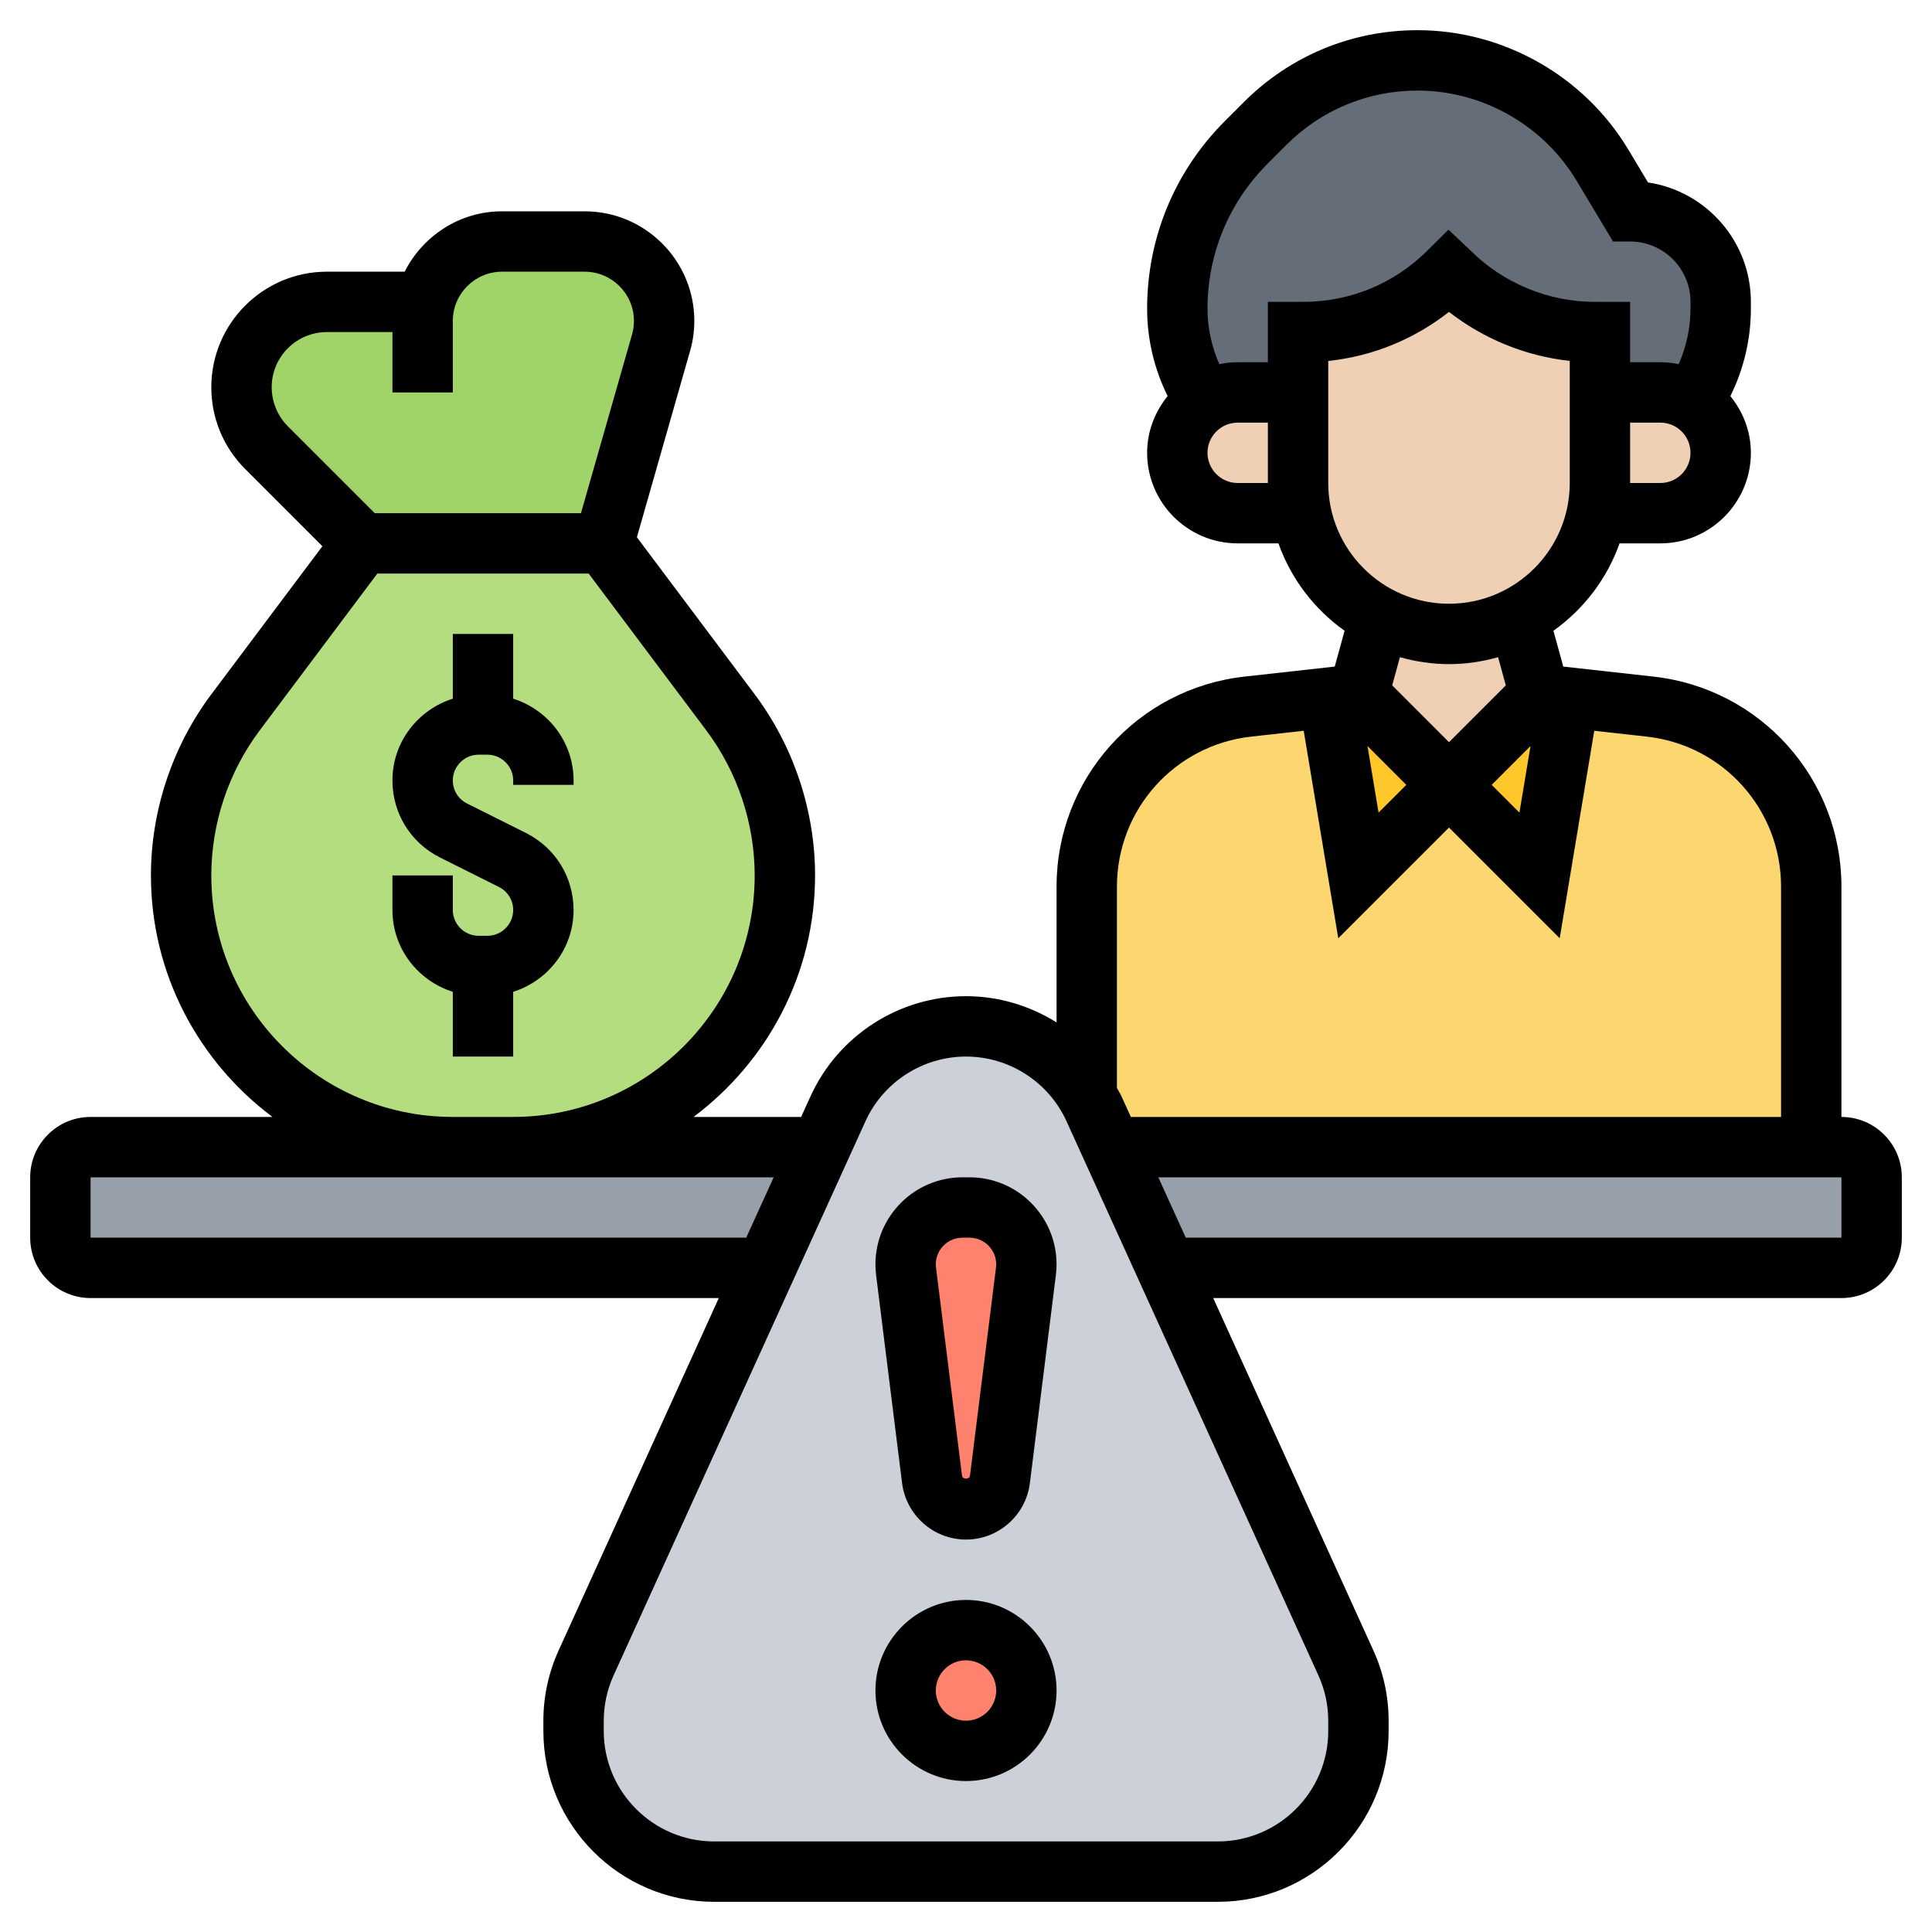 <?xml version="1.0" encoding="UTF-8"?>
<svg xmlns="http://www.w3.org/2000/svg" onmouseup="{ if(window.parent.document.onmouseup) window.parent.document.onmouseup(arguments[0]);}" width="512" viewBox="0 0 64 64" height="512" enable-background="new 0 0 64 64" id="Layer_5"><g><g><g><path data-cppathid="10000" fill="#fcd770" d="m60 29.37v8.63h-23.18l-.58-1.27c-.07-.16-.15-.31-.24-.46v-6.9c0-3.06 2.3-5.63 5.34-5.96l2.68-.3.98 5.89 3-3 3 3 .98-5.89 2.68.3c3.04.33 5.34 2.9 5.34 5.96z"/></g><g><path data-cppathid="10001" fill="#ffc729" d="m48 26-3 3-.98-5.89.98-.11z"/></g><g><path data-cppathid="10002" fill="#ffc729" d="m51.98 23.11-.98 5.89-3-3 3-3z"/></g><g><path data-cppathid="10003" fill="#656d78" d="m57 10v.23c0 1.12-.34 2.19-.93 3.08-.31-.2-.68-.31-1.07-.31h-2v-2h-.17c-1.81 0-3.55-.72-4.83-2l-.02.02c-1.28 1.27-3.01 1.98-4.81 1.98h-.17v2h-2c-.39 0-.76.11-1.07.31-.59-.89-.93-1.96-.93-3.08 0-2.07.82-4.05 2.28-5.51l.63-.63c1.34-1.34 3.15-2.09 5.05-2.09 2.51 0 4.83 1.32 6.12 3.47l.92 1.53c1.66 0 3 1.34 3 3z"/></g><g><path data-cppathid="10004" fill="#f0d0b4" d="m50.3 20.44.7 2.56-3 3-3-3 .7-2.56c.69.36 1.47.56 2.3.56s1.61-.2 2.3-.56z"/></g><g><path data-cppathid="10005" fill="#f0d0b4" d="m52.9 17c.07-.32.1-.66.1-1v-3h2c.39 0 .76.11 1.07.31.56.36.93.98.93 1.69 0 .55-.22 1.05-.59 1.41-.36.37-.86.59-1.41.59h-2.08z"/></g><g><path data-cppathid="10006" fill="#f0d0b4" d="m53 13v3c0 .34-.03.68-.1 1-.3 1.5-1.28 2.75-2.6 3.44-.69.36-1.47.56-2.3.56s-1.61-.2-2.3-.56c-.46-.24-.88-.54-1.24-.9-.68-.68-1.16-1.56-1.36-2.54-.07-.32-.1-.66-.1-1v-3-2h.17c1.8 0 3.53-.71 4.81-1.98l.02-.02c1.28 1.28 3.02 2 4.83 2h.17z"/></g><g><path data-cppathid="10007" fill="#f0d0b4" d="m41 17c-.55 0-1.05-.22-1.41-.59-.37-.36-.59-.86-.59-1.41 0-.71.37-1.33.93-1.69.31-.2.68-.31 1.07-.31h2v3c0 .34.03.68.1 1h-.02z"/></g><g><path data-cppathid="10008" fill="#a0d468" d="m14.08 10c.28-1.15 1.32-2 2.55-2h2.74c.73 0 1.38.3 1.86.77.47.48.77 1.13.77 1.86 0 .25-.03.49-.1.72l-1.9 6.65h-8l-3.17-3.17c-.53-.53-.83-1.25-.83-2 0-1.56 1.27-2.83 2.83-2.83z"/></g><g><path data-cppathid="10009" fill="#b4dd7f" d="m12 18h8l4.2 5.6c1.17 1.56 1.8 3.45 1.8 5.4 0 4.97-4.03 9-9 9h-2c-2.48 0-4.74-1.01-6.36-2.64-1.63-1.62-2.64-3.88-2.64-6.36 0-1.95.63-3.84 1.8-5.4z"/></g><g><path data-cppathid="10010" fill="#969faa" d="m27.18 38-1.82 4h-22.36c-.55 0-1-.45-1-1v-2c0-.55.45-1 1-1h12 2z"/></g><g><path data-cppathid="10011" fill="#969faa" d="m62 39v2c0 .55-.45 1-1 1h-22.36l-1.82-4h23.18 1c.55 0 1 .45 1 1z"/></g><g><path data-cppathid="10012" fill="#ccd1d9" d="m45 57.01v.33c0 2.57-2.09 4.66-4.66 4.66h-16.68c-2.57 0-4.66-2.09-4.66-4.66v-.33c0-.67.14-1.32.42-1.93l5.94-13.08 1.82-4 .58-1.27c.38-.83.98-1.51 1.72-1.99.73-.47 1.6-.74 2.52-.74 1.65 0 3.17.87 4 2.27.09.15.17.3.24.46l.58 1.27 1.82 4 5.94 13.08c.28.61.42 1.26.42 1.93z"/></g><g><path data-cppathid="10013" fill="#ff826e" d="m34 41.88c0 .08 0 .16-.01.24l-.87 6.89c-.07.56-.55.99-1.12.99s-1.05-.43-1.12-.99l-.87-6.89c-.01-.08-.01-.16-.01-.24 0-1.04.84-1.88 1.88-1.88h.24c1.04 0 1.88.84 1.88 1.88z"/></g><g><circle data-cppathid="10014" r="2" fill="#ff826e" cy="56" cx="32"/></g></g><g><path data-cppathid="10015" d="m32.117 39h-.234c-1.59 0-2.883 1.293-2.883 2.883 0 .12.008.24.022.357l.861 6.893c.135 1.064 1.045 1.867 2.117 1.867s1.982-.803 2.116-1.868l.861-6.89c.015-.119.023-.239.023-.359 0-1.59-1.293-2.883-2.883-2.883zm.876 2.992-.861 6.891c-.018.133-.246.132-.264.001l-.861-6.894c-.005-.035-.007-.071-.007-.107 0-.487.396-.883.883-.883h.234c.487 0 .883.396.883.883 0 .036-.002.072-.007.109z"/><path data-cppathid="10016" d="m32 53c-1.654 0-3 1.346-3 3s1.346 3 3 3 3-1.346 3-3-1.346-3-3-3zm0 4c-.552 0-1-.448-1-1s.448-1 1-1 1 .448 1 1-.448 1-1 1z"/><path data-cppathid="10017" d="m61 37v-7.63c0-3.572-2.678-6.563-6.228-6.957l-2.987-.332-.326-1.187c1.001-.71 1.773-1.718 2.191-2.894h1.35c1.654 0 3-1.346 3-3 0-.714-.261-1.361-.679-1.877.442-.898.679-1.881.679-2.893v-.23c0-2.004-1.481-3.669-3.407-3.956l-.655-1.092c-1.463-2.437-4.138-3.952-6.981-3.952-2.174 0-4.218.847-5.755 2.384l-.625.625c-1.662 1.662-2.577 3.871-2.577 6.221 0 1.01.237 1.994.679 2.892-.418.516-.679 1.164-.679 1.878 0 1.654 1.346 3 3 3h1.35c.418 1.177 1.19 2.184 2.191 2.894l-.326 1.187-2.987.332c-3.55.394-6.228 3.385-6.228 6.957v4.499c-.884-.554-1.918-.869-3-.869-2.214 0-4.236 1.303-5.151 3.318v-.001l-.311.683h-3.564c2.438-1.825 4.026-4.727 4.026-8 0-2.148-.71-4.279-2-6l-3.902-5.203 1.761-6.168c.094-.324.141-.66.141-.997 0-2.003-1.629-3.632-3.632-3.632h-2.736c-1.413 0-2.627.819-3.227 2h-2.577c-2.11 0-3.828 1.718-3.828 3.828 0 1.022.398 1.984 1.121 2.707l2.559 2.559-3.68 4.906c-1.29 1.721-2 3.852-2 6 0 3.273 1.588 6.175 4.026 8h-6.026c-1.103 0-2 .897-2 2v2c0 1.103.897 2 2 2h20.811l-5.303 11.667c-.337.74-.508 1.528-.508 2.342v.332c0 3.12 2.539 5.659 5.659 5.659h16.682c3.12 0 5.659-2.539 5.659-5.659v-.332c0-.813-.171-1.602-.508-2.342l-5.303-11.667h20.811c1.103 0 2-.897 2-2v-2c0-1.103-.897-2-2-2zm-10.3-12.286-.367 2.205-.919-.919zm4.3-8.714h-1v-2h1c.552 0 1 .448 1 1s-.448 1-1 1zm-14 0c-.552 0-1-.448-1-1s.448-1 1-1h1v2zm2.172-6h-1.172v2h-1c-.209 0-.412.022-.609.063-.253-.576-.391-1.197-.391-1.833 0-1.816.707-3.523 1.991-4.808l.625-.625c1.159-1.158 2.701-1.797 4.341-1.797 2.145 0 4.162 1.143 5.266 2.981l1.211 2.019h.566c1.103 0 2 .897 2 2v.23c0 .637-.138 1.257-.391 1.832-.197-.04-.4-.062-.609-.062h-1v-2h-1.172c-1.534 0-3.036-.622-4.121-1.707l-.725-.684-.707.701c-1.099 1.089-2.556 1.69-4.103 1.69zm.828 1.957c1.459-.153 2.833-.71 4-1.625 1.151.898 2.547 1.466 4 1.623v4.045c0 2.206-1.794 4-4 4s-4-1.794-4-4zm4 10.043c.564 0 1.108-.084 1.626-.23l.256.934-1.882 1.882-1.882-1.882.256-.934c.518.146 1.062.23 1.626.23zm-1.414 4-.919.919-.367-2.205zm-5.138-1.599 1.739-.193 1.145 6.873 3.668-3.667 3.667 3.667 1.145-6.873 1.739.193c2.537.282 4.449 2.417 4.449 4.969v7.63h-21.539l-.31-.682c-.044-.097-.102-.184-.151-.278v-6.67c0-2.552 1.912-4.687 4.448-4.969zm-32.448-11.573c0-1.008.82-1.828 1.828-1.828h2.172v2h2v-2.368c0-.9.732-1.632 1.632-1.632h2.736c.9 0 1.632.732 1.632 1.632 0 .151-.021.302-.063.448l-1.692 5.92h-6.831l-2.879-2.879c-.34-.34-.535-.811-.535-1.293zm-2 16.172c0-1.719.568-3.424 1.6-4.801l3.9-5.199h7l3.9 5.199c1.032 1.377 1.6 3.082 1.6 4.801 0 4.411-3.589 8-8 8h-2c-4.411 0-8-3.589-8-8zm-4 12v-2h12 2 8.629l-.909 2zm41 16.009v.332c0 2.017-1.642 3.659-3.659 3.659h-16.682c-2.017 0-3.659-1.642-3.659-3.659v-.332c0-.525.11-1.035.328-1.514l8.341-18.35v-.001c.592-1.302 1.899-2.144 3.331-2.144s2.739.842 3.331 2.146l8.341 18.35c.218.478.328.987.328 1.513zm17-16.009h-21.72l-.909-2h22.629z"/><path data-cppathid="10018" d="m17 35v-2.145c1.155-.366 2-1.435 2-2.709 0-1.088-.604-2.065-1.578-2.553l-1.949-.975c-.292-.145-.473-.438-.473-.764 0-.47.384-.854.854-.854h.291c.471 0 .855.384.855.854v.146h2v-.146c0-1.275-.845-2.344-2-2.709v-2.145h-2v2.145c-1.155.366-2 1.435-2 2.709 0 1.088.604 2.065 1.578 2.553l1.949.975c.292.145.473.438.473.764 0 .47-.384.854-.854.854h-.291c-.471 0-.855-.384-.855-.854v-1.146h-2v1.146c0 1.275.845 2.344 2 2.709v2.145z"/></g></g></svg>